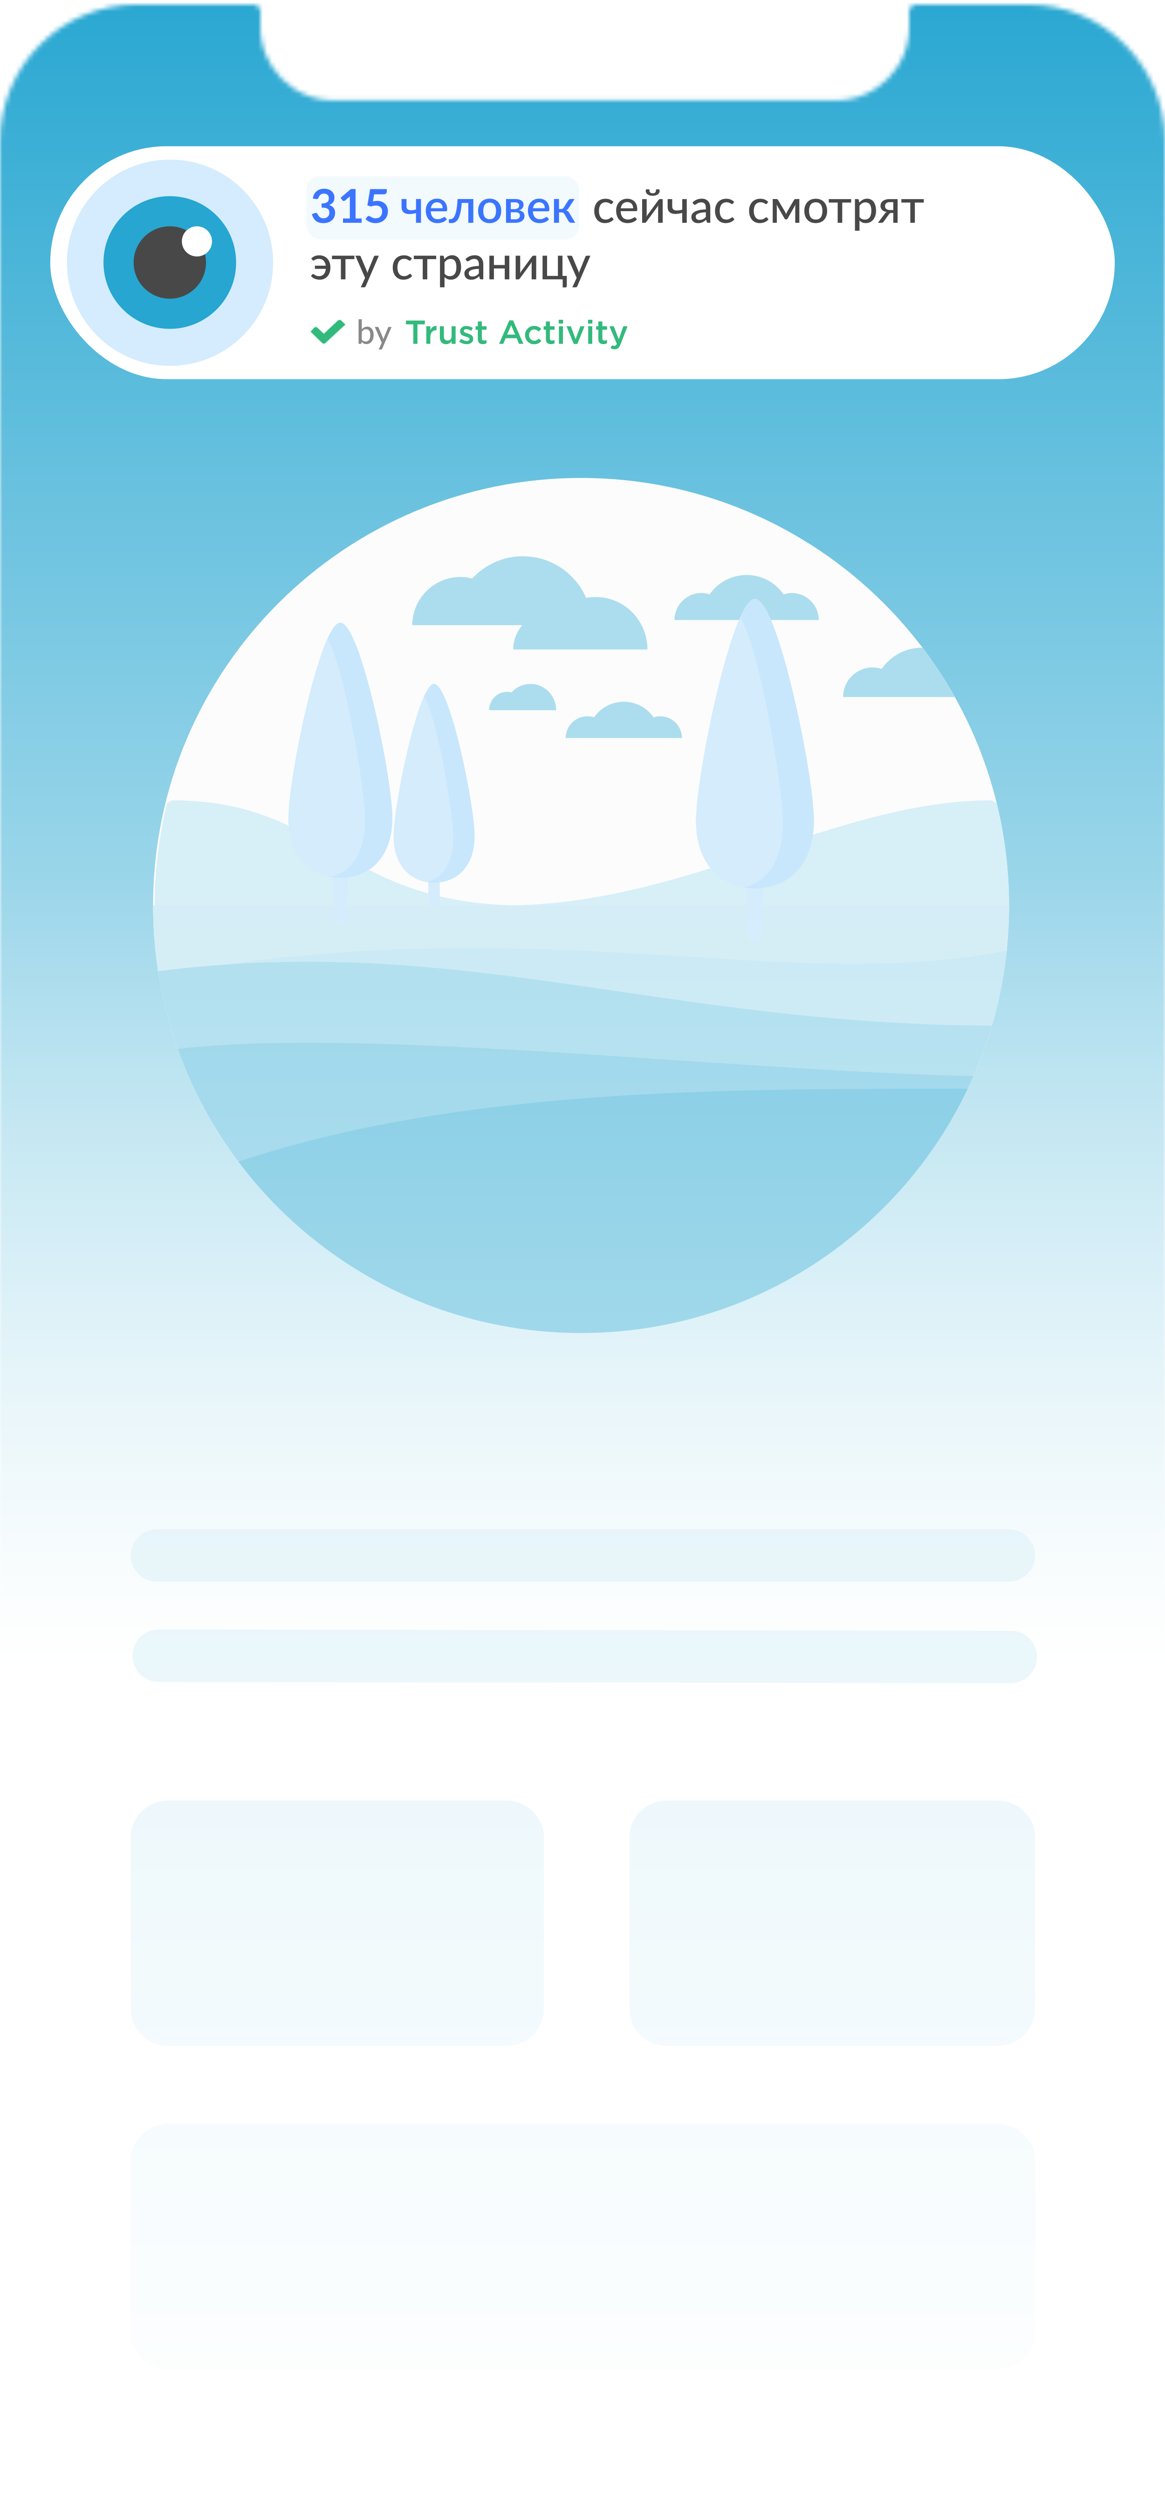 <svg width="255" height="547" viewBox="0 0 255 547" fill="none" xmlns="http://www.w3.org/2000/svg">
<rect width="255" height="545.06" fill="black" fill-opacity="0" transform="translate(0 0.971)"/>
<rect width="255" height="545.06" fill="black" fill-opacity="0" transform="translate(0 0.971)"/>
<rect width="255" height="545.06" fill="black" fill-opacity="0" transform="translate(0 0.971)"/>
<mask id="mask0" mask-type="alpha" maskUnits="userSpaceOnUse" x="0" y="0" width="255" height="547">
<path d="M200.5 0.971C199.7 0.971 199 1.669 199 2.468V5.962C199 14.747 191.8 21.935 183 21.935H73C64.2 21.935 57 14.747 57 5.962V2.468C57 1.669 56.3 0.971 55.5 0.971H30C13.4 0.971 0 14.348 0 30.919V516.083C0 532.654 13.4 546.031 30 546.031H225C241.6 546.031 255 532.654 255 516.083V30.919C255 14.348 241.6 0.971 225 0.971H200.5Z" fill="white"/>
</mask>
<g mask="url(#mask0)">
<path d="M-17 -6.239H266.483V564H-17V-6.239Z" fill="url(#paint0_linear)"/>
</g>
<mask id="mask1" mask-type="alpha" maskUnits="userSpaceOnUse" x="0" y="0" width="255" height="547">
<path d="M200.5 0.971C199.7 0.971 199 1.669 199 2.468V5.962C199 14.747 191.8 21.935 183 21.935H73C64.2 21.935 57 14.747 57 5.962V2.468C57 1.669 56.3 0.971 55.5 0.971H30C13.4 0.971 0 14.348 0 30.919V516.083C0 532.654 13.4 546.031 30 546.031H225C241.6 546.031 255 532.654 255 516.083V30.919C255 14.348 241.6 0.971 225 0.971H200.5Z" fill="white"/>
</mask>
<g mask="url(#mask1)">
<g filter="url(#filter0_d)">
<rect width="187.36" height="187.097" fill="black" fill-opacity="0" transform="translate(33.506 103.579)"/>
<rect width="187.36" height="187.097" fill="black" fill-opacity="0" transform="translate(33.506 103.579)"/>
<rect width="187.359" height="187.097" fill="black" fill-opacity="0" transform="translate(33.506 103.579)"/>
<path d="M127.186 290.676C178.923 290.676 220.865 248.793 220.865 197.128C220.865 145.462 178.923 103.579 127.186 103.579C75.448 103.579 33.506 145.462 33.506 197.128C33.506 248.793 75.448 290.676 127.186 290.676Z" fill="#FCFCFC"/>
<rect width="31.581" height="9.855" fill="black" fill-opacity="0" transform="translate(147.63 124.81)"/>
<path d="M173.289 128.752C172.668 128.752 172.081 128.874 171.518 129.051C169.736 126.492 166.779 124.81 163.42 124.81C160.062 124.81 157.105 126.492 155.323 129.051C154.76 128.874 154.173 128.752 153.551 128.752C150.281 128.752 147.63 131.399 147.63 134.665H179.211C179.211 131.399 176.56 128.752 173.289 128.752Z" fill="#ACDDEE"/>
<rect width="25.451" height="7.942" fill="black" fill-opacity="0" transform="translate(123.815 152.546)"/>
<path d="M144.495 155.723C143.994 155.723 143.521 155.821 143.067 155.964C141.631 153.902 139.248 152.546 136.541 152.546C133.835 152.546 131.452 153.902 130.015 155.964C129.562 155.821 129.089 155.723 128.588 155.723C125.952 155.723 123.815 157.856 123.815 160.488H149.266C149.267 157.856 147.13 155.723 144.495 155.723Z" fill="#ACDDEE"/>
<rect width="39.285" height="15.089" fill="black" fill-opacity="0" transform="translate(90.246 120.713)"/>
<path d="M90.246 135.802C90.246 129.969 94.982 125.24 100.823 125.24C101.704 125.24 102.547 125.379 103.366 125.582C106.126 122.606 110.039 120.713 114.421 120.713C122.766 120.713 129.531 127.468 129.531 135.801H90.246V135.802Z" fill="#ACDDEE"/>
<rect width="29.372" height="11.487" fill="black" fill-opacity="0" transform="translate(112.344 129.631)"/>
<path d="M112.344 141.118C112.344 136.677 115.884 133.077 120.252 133.077C120.911 133.077 121.541 133.183 122.153 133.337C124.217 131.071 127.142 129.631 130.419 129.631C136.658 129.631 141.716 134.774 141.716 141.118H112.344Z" fill="#ACDDEE"/>
<rect width="14.686" height="5.744" fill="black" fill-opacity="0" transform="translate(107.054 148.648)"/>
<path d="M107.054 154.391C107.054 152.171 108.824 150.371 111.008 150.371C111.337 150.371 111.652 150.424 111.958 150.501C112.99 149.368 114.453 148.648 116.091 148.648C119.211 148.648 121.739 151.219 121.739 154.391H107.054V154.391Z" fill="#ACDDEE"/>
<rect width="117.875" height="27.081" fill="black" fill-opacity="0" transform="translate(102.991 174.12)"/>
<path d="M220.866 197.128C220.866 189.42 219.913 181.937 218.153 174.771L217.087 174.12C182.564 174.12 150.728 197.128 110.109 197.128C77.015 197.128 167.088 200.902 220.763 201.202C220.821 199.85 220.866 198.494 220.866 197.128Z" fill="#D7EFF7"/>
<rect width="90.568" height="27.081" fill="black" fill-opacity="0" transform="translate(33.857 174.12)"/>
<path d="M33.857 197.128C33.857 189.42 34.81 181.937 36.571 174.771L37.636 174.12C72.159 174.12 74.371 197.128 114.99 197.128C148.085 197.128 87.635 200.902 33.961 201.202C33.902 199.85 33.857 198.494 33.857 197.128Z" fill="#D7EFF7"/>
<rect width="17.725" height="51.446" fill="black" fill-opacity="0" transform="translate(86.149 148.648)"/>
<rect width="2.5" height="15.929" fill="black" fill-opacity="0" transform="translate(93.762 184.165)"/>
<rect width="2.5" height="15.929" fill="black" fill-opacity="0" transform="translate(93.762 184.165)"/>
<path d="M95.012 200.094C94.321 200.094 93.762 199.535 93.762 198.846V185.412C93.762 184.723 94.321 184.165 95.012 184.165C95.703 184.165 96.262 184.723 96.262 185.412V198.846C96.262 199.535 95.703 200.094 95.012 200.094Z" fill="#D4ECFC"/>
<rect width="17.725" height="43.481" fill="black" fill-opacity="0" transform="translate(86.149 148.648)"/>
<path d="M103.875 181.928C103.875 188.72 99.907 192.129 95.012 192.129C90.117 192.129 86.149 188.72 86.149 181.928C86.149 175.136 91.578 148.648 95.012 148.648C98.446 148.648 103.875 175.136 103.875 181.928Z" fill="#D4ECFC"/>
<rect width="11.081" height="43.481" fill="black" fill-opacity="0" transform="translate(92.794 148.648)"/>
<path d="M95.011 148.648C94.332 148.648 93.573 149.698 92.794 151.417C95.595 155.653 99.219 176.585 99.219 182.398C99.219 188.079 96.69 191.276 93.332 191.979C93.876 192.073 94.436 192.129 95.011 192.129C99.906 192.129 103.875 188.72 103.875 181.927C103.875 175.135 98.445 148.648 95.011 148.648Z" fill="#C8E7FC"/>
<rect width="187.359" height="93.548" fill="black" fill-opacity="0" transform="translate(33.506 197.128)"/>
<path d="M127.186 290.676C178.924 290.676 220.865 248.793 220.865 197.128H33.506C33.506 248.793 75.448 290.676 127.186 290.676Z" fill="#D3EDF6"/>
<rect width="175.788" height="31.183" fill="black" fill-opacity="0" transform="translate(44.553 206.435)"/>
<path d="M49.365 210.062C25.452 213.447 98.44 227.166 98.44 227.166C98.44 227.166 205.518 237.22 208.667 237.22C209.188 237.22 210.269 237.389 211.657 237.618C216.199 228.186 219.198 217.874 220.341 207.01C174.513 216.13 123.526 199.564 49.365 210.062Z" fill="#C9E9F4"/>
<rect width="182.479" height="81.232" fill="black" fill-opacity="0" transform="translate(34.608 209.444)"/>
<path d="M127.186 290.676C169.778 290.676 205.707 262.282 217.087 223.423C143.943 223.106 101.171 203.101 34.608 211.502C41.534 256.343 80.344 290.676 127.186 290.676Z" fill="#ADDEEE"/>
<rect width="174.148" height="45.887" fill="black" fill-opacity="0" transform="translate(38.931 227.167)"/>
<path d="M38.931 228.527C45.37 246.573 57.203 262.052 72.49 273.053L196.501 260.056C203.341 252.547 208.958 243.914 213.078 234.479C157.532 233.131 79.456 223.71 38.931 228.527Z" fill="#96D4E9"/>
<rect width="159.646" height="53.456" fill="black" fill-opacity="0" transform="translate(52.172 237.22)"/>
<path d="M127.186 290.676C164.551 290.676 196.784 268.82 211.818 237.22C155.508 237.22 100.378 237.264 52.172 253.164C69.258 275.937 96.497 290.676 127.186 290.676Z" fill="#7BC9E3"/>
<rect width="25.822" height="74.942" fill="black" fill-opacity="0" transform="translate(152.332 130.042)"/>
<rect width="3.642" height="23.204" fill="black" fill-opacity="0" transform="translate(163.423 181.78)"/>
<rect width="3.642" height="23.204" fill="black" fill-opacity="0" transform="translate(163.423 181.78)"/>
<path d="M165.244 204.984C164.238 204.984 163.423 204.17 163.423 203.167V183.597C163.423 182.594 164.238 181.78 165.244 181.78C166.25 181.78 167.065 182.594 167.065 183.597V203.167C167.065 204.17 166.25 204.984 165.244 204.984Z" fill="#D4ECFC"/>
<rect width="25.821" height="63.34" fill="black" fill-opacity="0" transform="translate(152.332 130.042)"/>
<path d="M178.153 178.521C178.153 188.416 172.373 193.382 165.243 193.382C158.112 193.382 152.332 188.416 152.332 178.521C152.332 168.627 160.241 130.042 165.243 130.042C170.245 130.042 178.153 168.627 178.153 178.521Z" fill="#D4ECFC"/>
<rect width="16.141" height="63.34" fill="black" fill-opacity="0" transform="translate(162.013 130.042)"/>
<path d="M165.243 130.042C164.253 130.042 163.147 131.572 162.013 134.076C166.093 140.247 171.373 170.738 171.373 179.207C171.373 187.482 167.688 192.14 162.796 193.163C163.59 193.3 164.405 193.382 165.243 193.382C172.373 193.382 178.154 188.416 178.154 178.521C178.154 168.627 170.245 130.042 165.243 130.042Z" fill="#C8E7FC"/>
<rect width="22.763" height="66.063" fill="black" fill-opacity="0" transform="translate(63.11 135.249)"/>
<rect width="3.21" height="20.455" fill="black" fill-opacity="0" transform="translate(72.887 180.857)"/>
<rect width="3.21" height="20.455" fill="black" fill-opacity="0" transform="translate(72.887 180.857)"/>
<path d="M74.492 201.312C73.605 201.312 72.887 200.594 72.887 199.71V182.458C72.887 181.574 73.605 180.857 74.492 180.857C75.378 180.857 76.097 181.574 76.097 182.458V199.71C76.097 200.595 75.379 201.312 74.492 201.312Z" fill="#D4ECFC"/>
<rect width="22.762" height="55.836" fill="black" fill-opacity="0" transform="translate(63.11 135.249)"/>
<path d="M85.872 177.985C85.872 186.706 80.777 191.085 74.491 191.085C68.206 191.085 63.11 186.706 63.11 177.985C63.11 169.263 70.082 135.249 74.491 135.249C78.9 135.249 85.872 169.263 85.872 177.985Z" fill="#D4ECFC"/>
<rect width="14.229" height="55.836" fill="black" fill-opacity="0" transform="translate(71.644 135.249)"/>
<path d="M74.492 135.249C73.619 135.249 72.645 136.597 71.644 138.805C75.242 144.245 79.895 171.123 79.895 178.589C79.895 185.883 76.647 189.989 72.335 190.892C73.035 191.013 73.753 191.085 74.493 191.085C80.778 191.085 85.874 186.707 85.874 177.985C85.874 169.262 78.901 135.249 74.492 135.249Z" fill="#C8E7FC"/>
<rect width="24.436" height="10.804" fill="black" fill-opacity="0" transform="translate(184.537 140.716)"/>
<path d="M201.911 140.72C201.889 140.72 201.869 140.716 201.847 140.716C198.166 140.716 194.924 142.56 192.97 145.365C192.353 145.171 191.709 145.037 191.028 145.037C187.443 145.037 184.537 147.939 184.537 151.519H208.973C206.862 147.752 204.506 144.142 201.911 140.72Z" fill="#ACDDEE"/>
</g>
<path d="M28.618 340.338C28.618 337.171 31.187 334.603 34.356 334.603H220.83C223.999 334.603 226.568 337.171 226.568 340.338C226.568 343.505 223.999 346.073 220.83 346.073H34.356C31.187 346.073 28.618 343.505 28.618 340.338Z" fill="#D7EFF7"/>
<path d="M29.008 362.281C29.013 359.113 31.585 356.55 34.754 356.554L221.229 356.825C224.398 356.829 226.963 359.4 226.958 362.568C226.953 365.735 224.381 368.299 221.212 368.294L34.738 368.024C31.569 368.019 29.004 365.448 29.008 362.281Z" fill="#D7EFF7"/>
<path d="M28.618 402.121C28.618 397.628 32.265 393.986 36.764 393.986H110.893C115.392 393.986 119.04 397.628 119.04 402.121V439.54C119.04 444.033 115.392 447.675 110.893 447.675H36.764C32.265 447.675 28.618 444.033 28.618 439.54V402.121Z" fill="#FFECEB"/>
<path d="M137.775 402.121C137.775 397.628 141.423 393.986 145.921 393.986H218.421C222.92 393.986 226.568 397.628 226.568 402.121V439.54C226.568 444.033 222.92 447.675 218.421 447.675H145.921C141.423 447.675 137.775 444.033 137.775 439.54V402.121Z" fill="#FFECEB"/>
<path d="M28.618 472.892C28.618 468.399 32.265 464.757 36.764 464.757H218.422C222.92 464.757 226.568 468.399 226.568 472.892V510.311C226.568 514.804 222.92 518.446 218.422 518.446H36.764C32.265 518.446 28.618 514.804 28.618 510.311V472.892Z" fill="#FFECEB"/>
<path d="M28.618 402.121C28.618 397.628 32.265 393.986 36.764 393.986H110.893C115.392 393.986 119.04 397.628 119.04 402.121V439.54C119.04 444.033 115.392 447.675 110.893 447.675H36.764C32.265 447.675 28.618 444.033 28.618 439.54V402.121Z" fill="#D7EFF7"/>
<path d="M137.775 402.121C137.775 397.628 141.423 393.986 145.921 393.986H218.421C222.92 393.986 226.568 397.628 226.568 402.121V439.54C226.568 444.033 222.92 447.675 218.421 447.675H145.921C141.423 447.675 137.775 444.033 137.775 439.54V402.121Z" fill="#D7EFF7"/>
<path d="M28.618 472.892C28.618 468.399 32.265 464.757 36.764 464.757H218.422C222.92 464.757 226.568 468.399 226.568 472.892V510.311C226.568 514.804 222.92 518.446 218.422 518.446H36.764C32.265 518.446 28.618 514.804 28.618 510.311V472.892Z" fill="#D7EFF7"/>
<rect x="-2" y="192" width="258" height="354" fill="url(#paint1_linear)"/>
</g>
<rect width="233" height="50.969" fill="black" fill-opacity="0" transform="translate(11 32)"/>
<g filter="url(#filter1_d)">
<rect x="11" y="32" width="233" height="50.969" rx="25.484" fill="white"/>
</g>
<rect x="67.065" y="38.553" width="59.706" height="13.834" rx="3" fill="#D4ECFC" fill-opacity="0.3"/>
<path d="M134 44.537C133.97 44.574 133.939 44.605 133.909 44.629C133.881 44.649 133.841 44.659 133.786 44.659C133.732 44.659 133.674 44.639 133.613 44.598C133.555 44.554 133.481 44.508 133.389 44.46C133.3 44.409 133.192 44.364 133.063 44.323C132.937 44.279 132.781 44.257 132.594 44.257C132.349 44.257 132.133 44.301 131.946 44.389C131.759 44.477 131.603 44.603 131.477 44.766C131.355 44.929 131.262 45.128 131.197 45.362C131.133 45.597 131.1 45.86 131.1 46.153C131.1 46.455 131.134 46.725 131.202 46.963C131.27 47.197 131.367 47.396 131.493 47.559C131.618 47.719 131.771 47.841 131.951 47.926C132.132 48.008 132.332 48.049 132.553 48.049C132.767 48.049 132.944 48.023 133.083 47.972C133.222 47.918 133.338 47.86 133.43 47.799C133.521 47.738 133.598 47.682 133.659 47.631C133.72 47.576 133.783 47.549 133.847 47.549C133.929 47.549 133.992 47.58 134.036 47.641L134.321 48.008C134.203 48.154 134.068 48.278 133.919 48.38C133.773 48.482 133.616 48.565 133.45 48.63C133.283 48.694 133.108 48.742 132.925 48.772C132.745 48.803 132.561 48.818 132.374 48.818C132.052 48.818 131.749 48.759 131.467 48.64C131.189 48.521 130.946 48.348 130.738 48.12C130.535 47.892 130.373 47.614 130.254 47.284C130.135 46.951 130.076 46.574 130.076 46.153C130.076 45.769 130.128 45.413 130.234 45.087C130.343 44.761 130.501 44.481 130.708 44.246C130.918 44.008 131.177 43.823 131.483 43.691C131.788 43.555 132.138 43.487 132.532 43.487C132.903 43.487 133.229 43.546 133.511 43.665C133.793 43.784 134.045 43.952 134.265 44.17L134 44.537Z" fill="#484848"/>
<path d="M138.59 45.582C138.59 45.385 138.561 45.203 138.503 45.036C138.449 44.87 138.367 44.725 138.259 44.603C138.15 44.481 138.017 44.386 137.861 44.318C137.705 44.25 137.525 44.216 137.321 44.216C136.903 44.216 136.573 44.336 136.332 44.578C136.094 44.819 135.943 45.154 135.878 45.582H138.59ZM139.41 48.008C139.288 48.151 139.147 48.275 138.987 48.38C138.828 48.482 138.658 48.565 138.478 48.63C138.298 48.694 138.111 48.742 137.917 48.772C137.727 48.803 137.538 48.818 137.351 48.818C136.995 48.818 136.663 48.759 136.357 48.64C136.055 48.517 135.792 48.341 135.567 48.11C135.347 47.875 135.173 47.587 135.048 47.243C134.925 46.897 134.864 46.499 134.864 46.051C134.864 45.69 134.92 45.356 135.032 45.047C135.144 44.734 135.304 44.462 135.511 44.231C135.722 44 135.979 43.818 136.281 43.686C136.583 43.553 136.923 43.487 137.3 43.487C137.616 43.487 137.907 43.539 138.172 43.645C138.44 43.747 138.671 43.896 138.865 44.093C139.059 44.291 139.21 44.533 139.319 44.822C139.431 45.111 139.487 45.441 139.487 45.811C139.487 45.964 139.47 46.068 139.436 46.122C139.402 46.173 139.339 46.198 139.247 46.198H135.853C135.863 46.508 135.907 46.778 135.985 47.009C136.064 47.236 136.171 47.427 136.306 47.58C136.446 47.733 136.611 47.846 136.801 47.921C136.991 47.996 137.204 48.033 137.438 48.033C137.659 48.033 137.849 48.008 138.009 47.957C138.172 47.906 138.311 47.852 138.427 47.794C138.546 47.733 138.644 47.676 138.722 47.626C138.804 47.575 138.875 47.549 138.936 47.549C139.018 47.549 139.081 47.58 139.125 47.641L139.41 48.008Z" fill="#484848"/>
<path d="M145.051 43.568V48.747H144.052V45.362C144.052 45.295 144.055 45.22 144.062 45.138C144.069 45.053 144.079 44.968 144.092 44.883C144.058 44.955 144.024 45.023 143.991 45.087C143.96 45.148 143.928 45.203 143.894 45.25L141.513 48.497C141.476 48.558 141.427 48.616 141.366 48.67C141.304 48.725 141.235 48.752 141.157 48.752H140.555V43.568H141.549V46.958C141.549 47.026 141.546 47.102 141.539 47.187C141.532 47.269 141.522 47.35 141.508 47.432C141.576 47.282 141.643 47.162 141.707 47.07L144.087 43.818C144.125 43.76 144.174 43.704 144.235 43.65C144.3 43.596 144.371 43.568 144.449 43.568H145.051ZM142.864 42.294C143 42.294 143.114 42.279 143.206 42.248C143.301 42.218 143.375 42.169 143.43 42.1C143.488 42.033 143.528 41.944 143.552 41.836C143.579 41.723 143.593 41.587 143.593 41.428H144.179C144.247 41.428 144.3 41.458 144.337 41.52C144.374 41.581 144.393 41.649 144.393 41.723C144.393 41.893 144.357 42.046 144.286 42.182C144.218 42.318 144.118 42.435 143.985 42.534C143.853 42.629 143.691 42.704 143.501 42.758C143.314 42.809 143.102 42.834 142.864 42.834C142.626 42.834 142.412 42.809 142.222 42.758C142.035 42.704 141.875 42.629 141.743 42.534C141.61 42.435 141.508 42.318 141.437 42.182C141.369 42.046 141.335 41.893 141.335 41.723C141.335 41.649 141.354 41.581 141.391 41.52C141.428 41.458 141.481 41.428 141.549 41.428H142.135C142.135 41.587 142.147 41.723 142.171 41.836C142.198 41.944 142.239 42.033 142.293 42.1C142.351 42.169 142.426 42.218 142.518 42.248C142.613 42.279 142.728 42.294 142.864 42.294Z" fill="#484848"/>
<path d="M150.322 43.568V48.747H149.328V46.591C148.883 46.706 148.467 46.778 148.08 46.805C147.692 46.829 147.354 46.795 147.065 46.703C146.777 46.608 146.549 46.447 146.382 46.219C146.219 45.988 146.138 45.675 146.138 45.281V43.568H147.137V45.128C147.137 45.366 147.183 45.556 147.274 45.699C147.366 45.838 147.504 45.937 147.687 45.995C147.871 46.049 148.098 46.066 148.37 46.045C148.645 46.022 148.965 45.969 149.328 45.888V43.568H150.322Z" fill="#484848"/>
<path d="M154.497 46.448C154.093 46.462 153.75 46.494 153.468 46.545C153.186 46.593 152.957 46.657 152.78 46.739C152.603 46.82 152.476 46.917 152.398 47.029C152.319 47.138 152.28 47.26 152.28 47.396C152.28 47.525 152.301 47.637 152.341 47.733C152.386 47.824 152.443 47.901 152.515 47.962C152.59 48.02 152.676 48.062 152.775 48.089C152.873 48.117 152.98 48.13 153.096 48.13C153.249 48.13 153.388 48.115 153.514 48.084C153.643 48.054 153.764 48.011 153.876 47.957C153.988 47.899 154.095 47.829 154.197 47.748C154.299 47.666 154.399 47.573 154.497 47.468V46.448ZM151.582 44.292C151.871 44.017 152.183 43.811 152.52 43.675C152.86 43.539 153.232 43.472 153.636 43.472C153.932 43.472 154.193 43.521 154.421 43.619C154.649 43.715 154.841 43.849 154.997 44.022C155.153 44.195 155.27 44.403 155.349 44.644C155.43 44.885 155.471 45.152 155.471 45.444V48.747H155.028C154.929 48.747 154.854 48.732 154.803 48.701C154.752 48.667 154.712 48.606 154.681 48.517L154.574 48.064C154.441 48.186 154.311 48.295 154.181 48.39C154.052 48.482 153.916 48.562 153.774 48.63C153.634 48.694 153.485 48.743 153.325 48.777C153.165 48.811 152.989 48.828 152.795 48.828C152.591 48.828 152.399 48.801 152.219 48.747C152.042 48.689 151.888 48.602 151.755 48.487C151.623 48.371 151.518 48.227 151.439 48.054C151.365 47.88 151.327 47.678 151.327 47.447C151.327 47.243 151.382 47.048 151.49 46.861C151.602 46.671 151.783 46.501 152.031 46.351C152.282 46.202 152.608 46.08 153.009 45.984C153.414 45.889 153.91 45.835 154.497 45.821V45.444C154.497 45.053 154.414 44.761 154.248 44.567C154.081 44.374 153.837 44.277 153.514 44.277C153.296 44.277 153.113 44.304 152.963 44.358C152.817 44.413 152.69 44.474 152.581 44.542C152.476 44.606 152.382 44.666 152.301 44.72C152.223 44.775 152.141 44.802 152.056 44.802C151.988 44.802 151.929 44.783 151.878 44.746C151.83 44.708 151.791 44.664 151.76 44.613L151.582 44.292Z" fill="#484848"/>
<path d="M160.43 44.537C160.4 44.574 160.369 44.605 160.339 44.629C160.312 44.649 160.271 44.659 160.216 44.659C160.162 44.659 160.104 44.639 160.043 44.598C159.985 44.554 159.911 44.508 159.819 44.46C159.73 44.409 159.622 44.364 159.493 44.323C159.367 44.279 159.211 44.257 159.024 44.257C158.779 44.257 158.563 44.301 158.376 44.389C158.19 44.477 158.033 44.603 157.908 44.766C157.785 44.929 157.692 45.128 157.627 45.362C157.563 45.597 157.53 45.86 157.53 46.153C157.53 46.455 157.564 46.725 157.632 46.963C157.7 47.197 157.797 47.396 157.923 47.559C158.049 47.719 158.201 47.841 158.382 47.926C158.562 48.008 158.762 48.049 158.983 48.049C159.197 48.049 159.374 48.023 159.513 47.972C159.652 47.918 159.768 47.86 159.86 47.799C159.951 47.738 160.028 47.682 160.089 47.631C160.15 47.576 160.213 47.549 160.278 47.549C160.359 47.549 160.422 47.58 160.466 47.641L160.752 48.008C160.633 48.154 160.498 48.278 160.349 48.38C160.203 48.482 160.047 48.565 159.88 48.63C159.714 48.694 159.539 48.742 159.355 48.772C159.175 48.803 158.991 48.818 158.805 48.818C158.482 48.818 158.179 48.759 157.897 48.64C157.619 48.521 157.376 48.348 157.168 48.12C156.965 47.892 156.803 47.614 156.684 47.284C156.565 46.951 156.506 46.574 156.506 46.153C156.506 45.769 156.559 45.413 156.664 45.087C156.773 44.761 156.931 44.481 157.138 44.246C157.349 44.008 157.607 43.823 157.913 43.691C158.218 43.555 158.568 43.487 158.963 43.487C159.333 43.487 159.659 43.546 159.941 43.665C160.223 43.784 160.475 43.952 160.696 44.17L160.43 44.537Z" fill="#484848"/>
<path d="M167.887 44.537C167.856 44.574 167.825 44.605 167.795 44.629C167.768 44.649 167.727 44.659 167.673 44.659C167.618 44.659 167.56 44.639 167.499 44.598C167.442 44.554 167.367 44.508 167.275 44.46C167.187 44.409 167.078 44.364 166.949 44.323C166.823 44.279 166.667 44.257 166.48 44.257C166.235 44.257 166.019 44.301 165.833 44.389C165.646 44.477 165.489 44.603 165.364 44.766C165.241 44.929 165.148 45.128 165.083 45.362C165.019 45.597 164.987 45.86 164.987 46.153C164.987 46.455 165.021 46.725 165.088 46.963C165.156 47.197 165.253 47.396 165.379 47.559C165.505 47.719 165.658 47.841 165.838 47.926C166.018 48.008 166.218 48.049 166.439 48.049C166.653 48.049 166.83 48.023 166.969 47.972C167.109 47.918 167.224 47.86 167.316 47.799C167.408 47.738 167.484 47.682 167.545 47.631C167.606 47.576 167.669 47.549 167.734 47.549C167.815 47.549 167.878 47.58 167.922 47.641L168.208 48.008C168.089 48.154 167.955 48.278 167.805 48.38C167.659 48.482 167.503 48.565 167.336 48.63C167.17 48.694 166.995 48.742 166.811 48.772C166.631 48.803 166.448 48.818 166.261 48.818C165.938 48.818 165.636 48.759 165.354 48.64C165.075 48.521 164.832 48.348 164.625 48.12C164.421 47.892 164.259 47.614 164.14 47.284C164.022 46.951 163.962 46.574 163.962 46.153C163.962 45.769 164.015 45.413 164.12 45.087C164.229 44.761 164.387 44.481 164.594 44.246C164.805 44.008 165.063 43.823 165.369 43.691C165.675 43.555 166.025 43.487 166.419 43.487C166.789 43.487 167.115 43.546 167.397 43.665C167.679 43.784 167.931 43.952 168.152 44.17L167.887 44.537Z" fill="#484848"/>
<path d="M174.961 43.553V48.747H174.064V45.454C174.064 45.352 174.069 45.237 174.08 45.108C174.093 44.979 174.112 44.86 174.136 44.751L172.403 47.819C172.372 47.877 172.333 47.923 172.285 47.957C172.238 47.987 172.182 48.003 172.117 48.003H172.005C171.944 48.003 171.888 47.987 171.837 47.957C171.789 47.923 171.75 47.877 171.72 47.819L169.961 44.741C169.982 44.849 169.999 44.97 170.012 45.103C170.026 45.232 170.033 45.349 170.033 45.454V48.747H169.136V43.553H169.941C170.009 43.553 170.077 43.568 170.145 43.599C170.213 43.63 170.27 43.689 170.318 43.777L171.832 46.336C171.876 46.418 171.917 46.504 171.954 46.596C171.991 46.688 172.027 46.779 172.061 46.871C172.095 46.779 172.129 46.688 172.163 46.596C172.2 46.504 172.241 46.418 172.285 46.336L173.779 43.777C173.826 43.686 173.884 43.626 173.952 43.599C174.02 43.568 174.088 43.553 174.156 43.553H174.961Z" fill="#484848"/>
<path d="M178.56 43.487C178.94 43.487 179.284 43.55 179.589 43.675C179.899 43.798 180.16 43.976 180.374 44.211C180.592 44.442 180.758 44.722 180.874 45.052C180.989 45.378 181.047 45.745 181.047 46.153C181.047 46.56 180.989 46.929 180.874 47.259C180.758 47.588 180.592 47.868 180.374 48.099C180.16 48.331 179.899 48.509 179.589 48.635C179.284 48.757 178.94 48.818 178.56 48.818C178.176 48.818 177.829 48.757 177.52 48.635C177.214 48.509 176.953 48.331 176.735 48.099C176.518 47.868 176.349 47.588 176.23 47.259C176.115 46.929 176.057 46.56 176.057 46.153C176.057 45.745 176.115 45.378 176.23 45.052C176.349 44.722 176.518 44.442 176.735 44.211C176.953 43.976 177.214 43.798 177.52 43.675C177.829 43.55 178.176 43.487 178.56 43.487ZM178.56 48.044C179.049 48.044 179.414 47.879 179.656 47.549C179.897 47.219 180.017 46.756 180.017 46.158C180.017 45.56 179.897 45.096 179.656 44.766C179.414 44.433 179.049 44.267 178.56 44.267C178.064 44.267 177.693 44.433 177.449 44.766C177.207 45.096 177.087 45.56 177.087 46.158C177.087 46.756 177.207 47.219 177.449 47.549C177.693 47.879 178.064 48.044 178.56 48.044Z" fill="#484848"/>
<path d="M186.305 44.323H184.353V48.747H183.354V44.323H181.402V43.568H186.305V44.323Z" fill="#484848"/>
<path d="M188.128 47.473C188.291 47.687 188.466 47.836 188.653 47.921C188.843 48.006 189.055 48.049 189.29 48.049C189.745 48.049 190.097 47.886 190.345 47.559C190.596 47.23 190.722 46.751 190.722 46.122C190.722 45.792 190.693 45.512 190.635 45.281C190.581 45.047 190.5 44.856 190.391 44.71C190.285 44.561 190.155 44.452 189.998 44.384C189.842 44.313 189.665 44.277 189.468 44.277C189.179 44.277 188.928 44.341 188.714 44.471C188.503 44.6 188.308 44.783 188.128 45.021V47.473ZM188.077 44.343C188.186 44.214 188.301 44.097 188.423 43.992C188.549 43.883 188.683 43.791 188.826 43.716C188.969 43.638 189.12 43.579 189.28 43.538C189.443 43.494 189.616 43.472 189.8 43.472C190.095 43.472 190.362 43.529 190.6 43.645C190.841 43.76 191.047 43.93 191.216 44.155C191.386 44.379 191.517 44.656 191.609 44.985C191.704 45.315 191.752 45.694 191.752 46.122C191.752 46.506 191.699 46.863 191.594 47.192C191.492 47.519 191.344 47.802 191.15 48.044C190.96 48.285 190.725 48.475 190.447 48.614C190.172 48.75 189.861 48.818 189.514 48.818C189.205 48.818 188.94 48.767 188.719 48.665C188.498 48.563 188.301 48.421 188.128 48.237V50.485H187.134V43.568H187.73C187.87 43.568 187.956 43.635 187.99 43.767L188.077 44.343Z" fill="#484848"/>
<path d="M195.525 45.959V44.231H194.704C194.517 44.231 194.361 44.258 194.235 44.313C194.11 44.364 194.008 44.431 193.929 44.516C193.855 44.601 193.8 44.695 193.766 44.797C193.736 44.899 193.72 45.001 193.72 45.103C193.72 45.371 193.817 45.582 194.011 45.735C194.205 45.884 194.468 45.959 194.801 45.959H195.525ZM196.473 43.568V48.747H195.525V46.591H195.173C195.075 46.591 194.993 46.599 194.928 46.616C194.864 46.63 194.808 46.652 194.76 46.683C194.716 46.713 194.677 46.751 194.643 46.795C194.609 46.839 194.575 46.888 194.541 46.943L193.486 48.4C193.452 48.458 193.416 48.509 193.379 48.553C193.342 48.594 193.299 48.63 193.252 48.66C193.204 48.687 193.148 48.709 193.083 48.727C193.019 48.74 192.942 48.747 192.854 48.747H192.166L193.619 46.825C193.744 46.611 193.916 46.467 194.133 46.392C193.875 46.358 193.656 46.297 193.476 46.209C193.299 46.117 193.155 46.011 193.043 45.893C192.93 45.77 192.849 45.638 192.798 45.495C192.747 45.349 192.721 45.201 192.721 45.052C192.721 44.868 192.757 44.688 192.829 44.511C192.9 44.335 193.014 44.177 193.17 44.037C193.326 43.898 193.528 43.786 193.777 43.701C194.025 43.613 194.324 43.568 194.674 43.568H196.473Z" fill="#484848"/>
<path d="M202.203 44.323H200.251V48.747H199.252V44.323H197.299V43.568H202.203V44.323Z" fill="#484848"/>
<path d="M68.13 56.548C68.351 56.331 68.603 56.162 68.885 56.043C69.167 55.925 69.493 55.865 69.863 55.865C70.257 55.865 70.607 55.933 70.913 56.069C71.219 56.201 71.475 56.387 71.683 56.624C71.894 56.859 72.052 57.139 72.157 57.465C72.266 57.792 72.32 58.147 72.32 58.531C72.32 58.952 72.26 59.329 72.141 59.662C72.023 59.992 71.859 60.27 71.652 60.498C71.448 60.726 71.205 60.899 70.923 61.018C70.645 61.137 70.344 61.196 70.021 61.196C69.834 61.196 69.649 61.181 69.466 61.151C69.286 61.12 69.112 61.072 68.946 61.008C68.779 60.943 68.621 60.86 68.472 60.758C68.326 60.656 68.193 60.532 68.074 60.386L68.344 60.05C68.388 59.988 68.451 59.958 68.533 59.958C68.597 59.958 68.66 59.983 68.722 60.034C68.786 60.082 68.866 60.135 68.961 60.192C69.056 60.25 69.173 60.304 69.313 60.355C69.452 60.403 69.629 60.427 69.843 60.427C70.251 60.427 70.585 60.289 70.847 60.014C71.112 59.739 71.268 59.343 71.316 58.826H68.925V58.133H71.3C71.273 57.899 71.219 57.69 71.137 57.506C71.059 57.319 70.957 57.161 70.832 57.032C70.706 56.903 70.556 56.804 70.383 56.737C70.21 56.669 70.016 56.635 69.802 56.635C69.615 56.635 69.457 56.655 69.328 56.696C69.199 56.733 69.088 56.776 68.997 56.823C68.908 56.867 68.832 56.91 68.767 56.951C68.706 56.988 68.648 57.007 68.594 57.007C68.54 57.007 68.497 56.996 68.467 56.976C68.439 56.952 68.412 56.922 68.385 56.884L68.13 56.548Z" fill="#484848"/>
<path d="M77.568 56.701H75.616V61.125H74.617V56.701H72.665V55.947H77.568V56.701Z" fill="#484848"/>
<path d="M82.923 55.947L80.049 62.629C80.018 62.703 79.977 62.761 79.926 62.802C79.875 62.843 79.801 62.863 79.702 62.863H78.963L79.911 60.799L77.786 55.947H78.652C78.737 55.947 78.803 55.967 78.851 56.008C78.898 56.048 78.932 56.094 78.953 56.145L80.268 59.254C80.295 59.333 80.32 59.412 80.344 59.494C80.371 59.572 80.394 59.65 80.41 59.728C80.434 59.647 80.46 59.567 80.487 59.489C80.514 59.407 80.543 59.328 80.574 59.249L81.843 56.145C81.867 56.088 81.904 56.04 81.955 56.003C82.006 55.965 82.064 55.947 82.128 55.947H82.923Z" fill="#484848"/>
<path d="M89.891 56.915C89.86 56.952 89.829 56.983 89.799 57.007C89.772 57.027 89.731 57.037 89.676 57.037C89.622 57.037 89.564 57.017 89.503 56.976C89.445 56.932 89.371 56.886 89.279 56.839C89.191 56.788 89.082 56.742 88.953 56.701C88.827 56.657 88.671 56.635 88.484 56.635C88.239 56.635 88.023 56.679 87.837 56.767C87.65 56.855 87.493 56.981 87.368 57.144C87.245 57.307 87.152 57.506 87.087 57.741C87.023 57.975 86.99 58.238 86.99 58.531C86.99 58.833 87.024 59.103 87.092 59.341C87.16 59.575 87.257 59.774 87.383 59.937C87.509 60.097 87.662 60.219 87.842 60.304C88.022 60.386 88.222 60.427 88.443 60.427C88.657 60.427 88.834 60.401 88.973 60.35C89.112 60.296 89.228 60.238 89.32 60.177C89.411 60.116 89.488 60.06 89.549 60.009C89.61 59.954 89.673 59.927 89.738 59.927C89.819 59.927 89.882 59.958 89.926 60.019L90.212 60.386C90.093 60.532 89.959 60.656 89.809 60.758C89.663 60.86 89.507 60.943 89.34 61.008C89.174 61.072 88.999 61.12 88.815 61.151C88.635 61.181 88.451 61.196 88.265 61.196C87.942 61.196 87.639 61.137 87.357 61.018C87.079 60.899 86.836 60.726 86.629 60.498C86.425 60.27 86.263 59.992 86.144 59.662C86.025 59.329 85.966 58.952 85.966 58.531C85.966 58.147 86.019 57.792 86.124 57.465C86.233 57.139 86.391 56.859 86.598 56.624C86.809 56.387 87.067 56.201 87.373 56.069C87.678 55.933 88.028 55.865 88.423 55.865C88.793 55.865 89.119 55.925 89.401 56.043C89.683 56.162 89.935 56.331 90.156 56.548L89.891 56.915Z" fill="#484848"/>
<path d="M95.477 56.701H93.525V61.125H92.526V56.701H90.574V55.947H95.477V56.701Z" fill="#484848"/>
<path d="M97.3 59.851C97.463 60.065 97.638 60.214 97.825 60.299C98.015 60.384 98.228 60.427 98.462 60.427C98.917 60.427 99.269 60.264 99.517 59.937C99.768 59.608 99.894 59.129 99.894 58.5C99.894 58.17 99.865 57.89 99.808 57.659C99.753 57.425 99.672 57.234 99.563 57.088C99.457 56.939 99.327 56.83 99.17 56.762C99.014 56.691 98.837 56.655 98.64 56.655C98.352 56.655 98.1 56.72 97.886 56.849C97.675 56.978 97.48 57.161 97.3 57.399V59.851ZM97.249 56.721C97.358 56.592 97.473 56.475 97.596 56.37C97.721 56.261 97.855 56.169 97.998 56.094C98.141 56.016 98.292 55.957 98.452 55.916C98.615 55.872 98.788 55.85 98.972 55.85C99.267 55.85 99.534 55.907 99.772 56.023C100.013 56.139 100.219 56.308 100.389 56.533C100.558 56.757 100.689 57.034 100.781 57.364C100.876 57.693 100.924 58.072 100.924 58.5C100.924 58.884 100.871 59.241 100.766 59.57C100.664 59.897 100.516 60.18 100.322 60.422C100.132 60.663 99.898 60.853 99.619 60.992C99.344 61.128 99.033 61.196 98.686 61.196C98.377 61.196 98.112 61.145 97.891 61.043C97.67 60.941 97.473 60.799 97.3 60.615V62.863H96.306V55.947H96.902C97.042 55.947 97.128 56.013 97.162 56.145L97.249 56.721Z" fill="#484848"/>
<path d="M104.813 58.826C104.409 58.84 104.065 58.872 103.783 58.923C103.501 58.971 103.272 59.035 103.095 59.117C102.919 59.198 102.791 59.295 102.713 59.407C102.635 59.516 102.596 59.638 102.596 59.774C102.596 59.903 102.616 60.016 102.657 60.111C102.701 60.202 102.759 60.279 102.83 60.34C102.905 60.398 102.992 60.44 103.09 60.468C103.189 60.495 103.296 60.508 103.411 60.508C103.564 60.508 103.703 60.493 103.829 60.462C103.958 60.432 104.079 60.389 104.191 60.335C104.303 60.277 104.41 60.208 104.512 60.126C104.614 60.044 104.714 59.951 104.813 59.846V58.826ZM101.897 56.67C102.186 56.395 102.499 56.19 102.835 56.054C103.175 55.918 103.547 55.85 103.952 55.85C104.247 55.85 104.509 55.899 104.736 55.998C104.964 56.093 105.156 56.227 105.312 56.4C105.469 56.574 105.586 56.781 105.664 57.022C105.746 57.263 105.786 57.53 105.786 57.822V61.125H105.343C105.244 61.125 105.17 61.11 105.119 61.079C105.068 61.045 105.027 60.984 104.996 60.896L104.889 60.442C104.757 60.564 104.626 60.673 104.497 60.768C104.368 60.86 104.232 60.94 104.089 61.008C103.95 61.072 103.8 61.122 103.641 61.156C103.481 61.19 103.304 61.206 103.111 61.206C102.907 61.206 102.715 61.179 102.535 61.125C102.358 61.067 102.203 60.981 102.071 60.865C101.938 60.749 101.833 60.605 101.755 60.432C101.68 60.258 101.643 60.056 101.643 59.825C101.643 59.621 101.697 59.426 101.806 59.239C101.918 59.049 102.098 58.879 102.346 58.729C102.597 58.58 102.924 58.458 103.325 58.362C103.729 58.267 104.225 58.213 104.813 58.199V57.822C104.813 57.431 104.73 57.139 104.563 56.946C104.397 56.752 104.152 56.655 103.829 56.655C103.612 56.655 103.428 56.682 103.279 56.737C103.133 56.791 103.005 56.852 102.896 56.92C102.791 56.985 102.698 57.044 102.616 57.098C102.538 57.153 102.456 57.18 102.371 57.18C102.304 57.18 102.244 57.161 102.193 57.124C102.146 57.087 102.106 57.042 102.076 56.991L101.897 56.67Z" fill="#484848"/>
<path d="M111.48 55.947V61.125H110.481V58.74H108.111V61.125H107.117V55.947H108.111V57.985H110.481V55.947H111.48Z" fill="#484848"/>
<path d="M117.366 55.947V61.125H116.367V57.741C116.367 57.673 116.371 57.598 116.377 57.516C116.384 57.431 116.394 57.346 116.408 57.261C116.374 57.333 116.34 57.401 116.306 57.465C116.276 57.527 116.243 57.581 116.209 57.629L113.829 60.875C113.792 60.936 113.742 60.994 113.681 61.048C113.62 61.103 113.55 61.13 113.472 61.13H112.871V55.947H113.865V59.336C113.865 59.404 113.861 59.48 113.855 59.565C113.848 59.647 113.838 59.728 113.824 59.81C113.892 59.66 113.958 59.54 114.023 59.448L116.403 56.196C116.44 56.139 116.49 56.083 116.551 56.028C116.615 55.974 116.687 55.947 116.765 55.947H117.366Z" fill="#484848"/>
<path d="M124.065 60.371V62.588C124.065 62.683 124.038 62.758 123.984 62.812C123.929 62.866 123.859 62.894 123.775 62.894H123.163V61.125H118.754V55.947H119.748V60.371H122.118V55.947H123.117V60.371H124.065Z" fill="#484848"/>
<path d="M129.233 55.947L126.358 62.629C126.328 62.703 126.287 62.761 126.236 62.802C126.185 62.843 126.11 62.863 126.012 62.863H125.273L126.221 60.799L124.095 55.947H124.962C125.047 55.947 125.113 55.967 125.161 56.008C125.208 56.048 125.242 56.094 125.263 56.145L126.578 59.254C126.605 59.333 126.63 59.412 126.654 59.494C126.681 59.572 126.703 59.65 126.72 59.728C126.744 59.647 126.77 59.567 126.797 59.489C126.824 59.407 126.853 59.328 126.883 59.249L128.153 56.145C128.176 56.088 128.214 56.04 128.265 56.003C128.316 55.965 128.373 55.947 128.438 55.947H129.233Z" fill="#484848"/>
<path d="M70.979 41.295C71.319 41.295 71.624 41.345 71.896 41.443C72.171 41.538 72.406 41.672 72.6 41.846C72.793 42.016 72.941 42.216 73.043 42.447C73.148 42.678 73.201 42.928 73.201 43.196C73.201 43.431 73.174 43.638 73.12 43.818C73.069 43.995 72.992 44.15 72.89 44.282C72.792 44.415 72.669 44.527 72.523 44.618C72.38 44.71 72.217 44.787 72.034 44.848C72.476 44.987 72.805 45.2 73.023 45.485C73.24 45.77 73.349 46.129 73.349 46.56C73.349 46.927 73.281 47.252 73.145 47.534C73.009 47.816 72.826 48.054 72.594 48.247C72.363 48.438 72.095 48.582 71.789 48.681C71.487 48.779 71.166 48.828 70.826 48.828C70.456 48.828 70.133 48.786 69.858 48.701C69.582 48.616 69.343 48.49 69.139 48.324C68.935 48.157 68.762 47.953 68.619 47.712C68.476 47.471 68.354 47.192 68.252 46.876L68.808 46.647C68.903 46.606 68.999 46.586 69.098 46.586C69.186 46.586 69.264 46.605 69.332 46.642C69.404 46.679 69.458 46.734 69.496 46.805C69.557 46.924 69.623 47.041 69.694 47.157C69.769 47.272 69.858 47.376 69.959 47.468C70.061 47.556 70.18 47.629 70.316 47.687C70.456 47.741 70.62 47.768 70.811 47.768C71.025 47.768 71.212 47.734 71.371 47.666C71.531 47.595 71.663 47.503 71.769 47.391C71.877 47.279 71.957 47.155 72.008 47.019C72.063 46.88 72.09 46.74 72.09 46.601C72.09 46.424 72.071 46.265 72.034 46.122C71.996 45.976 71.918 45.852 71.799 45.75C71.68 45.648 71.509 45.568 71.285 45.51C71.064 45.453 70.766 45.424 70.393 45.424V44.527C70.702 44.523 70.958 44.494 71.162 44.44C71.366 44.386 71.528 44.311 71.647 44.216C71.769 44.117 71.854 44 71.901 43.864C71.949 43.728 71.973 43.579 71.973 43.416C71.973 43.066 71.877 42.802 71.687 42.626C71.497 42.446 71.237 42.355 70.907 42.355C70.608 42.355 70.36 42.435 70.163 42.595C69.966 42.751 69.829 42.953 69.75 43.202C69.71 43.331 69.654 43.424 69.582 43.482C69.511 43.536 69.417 43.563 69.302 43.563C69.248 43.563 69.19 43.558 69.129 43.548L68.466 43.431C68.517 43.078 68.615 42.768 68.762 42.503C68.908 42.235 69.09 42.012 69.307 41.836C69.528 41.656 69.779 41.521 70.061 41.433C70.347 41.341 70.653 41.295 70.979 41.295Z" fill="#3B75FF"/>
<path d="M75.078 47.804H76.571V43.507C76.571 43.341 76.576 43.166 76.586 42.982L75.526 43.869C75.482 43.907 75.436 43.932 75.388 43.946C75.344 43.959 75.3 43.966 75.256 43.966C75.188 43.966 75.125 43.953 75.067 43.925C75.013 43.895 74.972 43.861 74.945 43.823L74.547 43.278L76.795 41.367H77.83V47.804H79.155V48.747H75.078V47.804Z" fill="#3B75FF"/>
<path d="M84.66 41.912C84.66 42.092 84.603 42.238 84.487 42.35C84.375 42.462 84.186 42.519 83.921 42.519H81.893L81.628 44.058C81.961 43.99 82.265 43.956 82.54 43.956C82.927 43.956 83.267 44.014 83.559 44.129C83.855 44.245 84.103 44.404 84.304 44.608C84.504 44.812 84.655 45.052 84.757 45.327C84.859 45.599 84.91 45.893 84.91 46.209C84.91 46.599 84.841 46.956 84.701 47.279C84.565 47.602 84.375 47.879 84.13 48.11C83.886 48.337 83.595 48.514 83.259 48.64C82.926 48.766 82.562 48.828 82.168 48.828C81.937 48.828 81.718 48.805 81.51 48.757C81.303 48.709 81.108 48.647 80.924 48.569C80.744 48.487 80.576 48.395 80.42 48.293C80.267 48.188 80.129 48.078 80.007 47.962L80.394 47.427C80.476 47.311 80.585 47.254 80.721 47.254C80.805 47.254 80.89 47.281 80.975 47.335C81.064 47.389 81.166 47.449 81.281 47.514C81.397 47.578 81.531 47.638 81.684 47.692C81.837 47.746 82.022 47.773 82.239 47.773C82.47 47.773 82.674 47.736 82.851 47.661C83.028 47.587 83.174 47.483 83.289 47.35C83.408 47.215 83.497 47.055 83.554 46.871C83.615 46.684 83.646 46.482 83.646 46.265C83.646 45.864 83.529 45.551 83.294 45.327C83.063 45.099 82.722 44.985 82.27 44.985C81.913 44.985 81.555 45.05 81.195 45.179L80.41 44.955L81.021 41.377H84.66V41.912Z" fill="#3B75FF"/>
<path d="M92.147 43.548V48.747H91.056V46.632C90.611 46.744 90.195 46.812 89.808 46.836C89.424 46.856 89.089 46.817 88.803 46.718C88.518 46.62 88.294 46.453 88.131 46.219C87.968 45.984 87.886 45.668 87.886 45.271V43.548H88.977V45.103C88.977 45.33 89.019 45.514 89.104 45.653C89.189 45.789 89.317 45.886 89.487 45.944C89.66 45.998 89.876 46.017 90.134 46C90.395 45.983 90.703 45.935 91.056 45.857V43.548H92.147Z" fill="#3B75FF"/>
<path d="M96.897 45.561C96.897 45.378 96.87 45.208 96.816 45.052C96.765 44.892 96.688 44.754 96.586 44.639C96.484 44.52 96.357 44.428 96.204 44.364C96.055 44.296 95.881 44.262 95.684 44.262C95.287 44.262 94.974 44.376 94.746 44.603C94.519 44.831 94.374 45.15 94.313 45.561H96.897ZM94.282 46.234C94.296 46.53 94.342 46.786 94.42 47.004C94.498 47.218 94.602 47.396 94.731 47.539C94.864 47.682 95.02 47.789 95.2 47.86C95.383 47.928 95.587 47.962 95.812 47.962C96.026 47.962 96.211 47.938 96.367 47.891C96.523 47.84 96.659 47.785 96.775 47.727C96.89 47.666 96.989 47.612 97.07 47.564C97.152 47.514 97.227 47.488 97.295 47.488C97.383 47.488 97.451 47.522 97.499 47.59L97.809 47.993C97.68 48.145 97.534 48.275 97.371 48.38C97.208 48.485 97.035 48.572 96.851 48.64C96.668 48.704 96.479 48.75 96.286 48.778C96.092 48.808 95.903 48.823 95.72 48.823C95.36 48.823 95.025 48.764 94.716 48.645C94.41 48.523 94.143 48.344 93.915 48.11C93.691 47.875 93.515 47.585 93.385 47.238C93.26 46.892 93.197 46.492 93.197 46.041C93.197 45.68 93.253 45.344 93.365 45.031C93.481 44.719 93.644 44.447 93.854 44.216C94.068 43.985 94.327 43.803 94.629 43.67C94.935 43.535 95.28 43.467 95.664 43.467C95.983 43.467 96.279 43.519 96.551 43.625C96.822 43.727 97.057 43.878 97.254 44.078C97.451 44.279 97.604 44.525 97.713 44.817C97.825 45.106 97.881 45.436 97.881 45.806C97.881 45.976 97.862 46.09 97.825 46.148C97.787 46.205 97.719 46.234 97.621 46.234H94.282Z" fill="#3B75FF"/>
<path d="M103.602 48.747H102.506V44.399H101.059C101.018 45.048 100.955 45.609 100.87 46.081C100.789 46.55 100.69 46.948 100.575 47.274C100.459 47.6 100.33 47.865 100.187 48.069C100.045 48.27 99.893 48.426 99.734 48.538C99.574 48.65 99.409 48.725 99.239 48.762C99.073 48.8 98.904 48.818 98.735 48.818C98.405 48.818 98.24 48.764 98.24 48.655V47.967H98.526C98.638 47.967 98.752 47.948 98.867 47.911C98.986 47.874 99.1 47.801 99.209 47.692C99.317 47.58 99.421 47.423 99.519 47.223C99.621 47.023 99.713 46.759 99.795 46.433C99.88 46.103 99.953 45.704 100.014 45.235C100.075 44.763 100.123 44.2 100.157 43.548H103.602V48.747Z" fill="#3B75FF"/>
<path d="M107.183 43.467C107.567 43.467 107.914 43.529 108.223 43.655C108.536 43.781 108.801 43.959 109.018 44.19C109.239 44.421 109.409 44.702 109.528 45.031C109.647 45.361 109.706 45.731 109.706 46.142C109.706 46.554 109.647 46.924 109.528 47.254C109.409 47.583 109.239 47.865 109.018 48.1C108.801 48.331 108.536 48.509 108.223 48.635C107.914 48.761 107.567 48.823 107.183 48.823C106.796 48.823 106.446 48.761 106.133 48.635C105.824 48.509 105.559 48.331 105.338 48.1C105.117 47.865 104.947 47.583 104.828 47.254C104.709 46.924 104.65 46.554 104.65 46.142C104.65 45.731 104.709 45.361 104.828 45.031C104.947 44.702 105.117 44.421 105.338 44.19C105.559 43.959 105.824 43.781 106.133 43.655C106.446 43.529 106.796 43.467 107.183 43.467ZM107.183 47.967C107.652 47.967 108 47.811 108.228 47.498C108.459 47.182 108.575 46.732 108.575 46.148C108.575 45.563 108.459 45.113 108.228 44.797C108 44.477 107.652 44.318 107.183 44.318C106.707 44.318 106.354 44.477 106.123 44.797C105.892 45.113 105.776 45.563 105.776 46.148C105.776 46.732 105.892 47.182 106.123 47.498C106.354 47.811 106.707 47.967 107.183 47.967Z" fill="#3B75FF"/>
<path d="M112.823 47.987C113.122 47.987 113.358 47.916 113.532 47.773C113.708 47.627 113.797 47.432 113.797 47.187C113.797 47.082 113.781 46.983 113.751 46.892C113.72 46.8 113.668 46.722 113.593 46.657C113.518 46.589 113.418 46.537 113.292 46.499C113.17 46.462 113.015 46.443 112.828 46.443H111.804V47.987H112.823ZM111.804 44.272V45.755H112.706C112.842 45.755 112.966 45.736 113.078 45.699C113.194 45.658 113.292 45.604 113.374 45.536C113.459 45.465 113.523 45.381 113.567 45.286C113.615 45.188 113.639 45.079 113.639 44.96C113.639 44.875 113.623 44.792 113.593 44.71C113.562 44.625 113.51 44.55 113.435 44.486C113.364 44.421 113.268 44.37 113.149 44.333C113.031 44.292 112.883 44.272 112.706 44.272H111.804ZM112.742 43.548C113.064 43.548 113.343 43.58 113.578 43.645C113.812 43.706 114.004 43.793 114.154 43.905C114.306 44.017 114.419 44.15 114.49 44.302C114.561 44.455 114.597 44.62 114.597 44.797C114.597 44.909 114.582 45.026 114.551 45.148C114.521 45.271 114.468 45.388 114.393 45.5C114.318 45.609 114.216 45.709 114.087 45.801C113.962 45.893 113.8 45.964 113.603 46.015C113.973 46.083 114.266 46.219 114.48 46.423C114.697 46.623 114.806 46.892 114.806 47.228C114.806 47.486 114.753 47.711 114.648 47.901C114.543 48.091 114.398 48.249 114.215 48.375C114.035 48.501 113.824 48.594 113.583 48.655C113.345 48.716 113.093 48.747 112.828 48.747H110.759V43.548H112.742Z" fill="#3B75FF"/>
<path d="M119.256 45.561C119.256 45.378 119.229 45.208 119.174 45.052C119.123 44.892 119.047 44.754 118.945 44.639C118.843 44.52 118.715 44.428 118.563 44.364C118.413 44.296 118.24 44.262 118.043 44.262C117.645 44.262 117.333 44.376 117.105 44.603C116.877 44.831 116.733 45.15 116.672 45.561H119.256ZM116.641 46.234C116.655 46.53 116.701 46.786 116.779 47.004C116.857 47.218 116.96 47.396 117.09 47.539C117.222 47.682 117.378 47.789 117.558 47.86C117.742 47.928 117.946 47.962 118.17 47.962C118.384 47.962 118.569 47.938 118.726 47.891C118.882 47.84 119.018 47.785 119.133 47.727C119.249 47.666 119.347 47.612 119.429 47.564C119.511 47.514 119.585 47.488 119.653 47.488C119.742 47.488 119.81 47.522 119.857 47.59L120.168 47.993C120.039 48.145 119.893 48.275 119.73 48.38C119.567 48.485 119.393 48.572 119.21 48.64C119.026 48.704 118.838 48.75 118.644 48.778C118.45 48.808 118.262 48.823 118.078 48.823C117.718 48.823 117.383 48.764 117.074 48.645C116.768 48.523 116.502 48.344 116.274 48.11C116.05 47.875 115.873 47.585 115.744 47.238C115.618 46.892 115.555 46.492 115.555 46.041C115.555 45.68 115.611 45.344 115.724 45.031C115.839 44.719 116.002 44.447 116.213 44.216C116.427 43.985 116.685 43.803 116.988 43.67C117.293 43.535 117.638 43.467 118.022 43.467C118.342 43.467 118.637 43.519 118.909 43.625C119.181 43.727 119.415 43.878 119.613 44.078C119.81 44.279 119.963 44.525 120.071 44.817C120.183 45.106 120.239 45.436 120.239 45.806C120.239 45.976 120.221 46.09 120.183 46.148C120.146 46.205 120.078 46.234 119.98 46.234H116.641Z" fill="#3B75FF"/>
<path d="M124.391 43.844C124.445 43.755 124.518 43.684 124.61 43.63C124.705 43.575 124.804 43.548 124.906 43.548H125.762L124.483 45.5C124.401 45.633 124.316 45.74 124.228 45.821C124.139 45.903 124.031 45.966 123.902 46.01C124.068 46.057 124.206 46.13 124.314 46.229C124.427 46.324 124.527 46.448 124.615 46.601L125.905 48.747H125.15C124.957 48.747 124.805 48.715 124.697 48.65C124.591 48.586 124.501 48.49 124.427 48.365L123.545 46.846C123.473 46.717 123.38 46.621 123.264 46.56C123.149 46.499 123.018 46.469 122.872 46.469H122.357V48.752H121.261V43.548H122.357V45.735H122.801C122.943 45.735 123.062 45.708 123.157 45.653C123.253 45.599 123.334 45.516 123.402 45.403L124.391 43.844Z" fill="#3B75FF"/>
<path d="M90.469 75.236V70.969H88.853V70.139H92.988V70.969H91.372V75.236H90.469Z" fill="#32BA7C"/>
<path d="M93.31 75.236V71.391H94.191V72.258C94.463 71.603 94.917 71.29 95.552 71.319V72.251H95.502C95.103 72.251 94.786 72.382 94.548 72.644C94.31 72.901 94.191 73.277 94.191 73.772V75.236H93.31Z" fill="#32BA7C"/>
<path d="M97.643 75.316C97.216 75.316 96.881 75.183 96.638 74.916C96.395 74.649 96.274 74.289 96.274 73.838V71.391H97.155V73.576C97.155 73.877 97.225 74.11 97.366 74.275C97.512 74.435 97.716 74.515 97.978 74.515C98.235 74.515 98.444 74.43 98.604 74.26C98.764 74.09 98.844 73.857 98.844 73.561V71.391H99.725V75.236H98.844V74.639C98.538 75.09 98.138 75.316 97.643 75.316Z" fill="#32BA7C"/>
<path d="M102.151 75.309C101.549 75.309 101.005 75.117 100.52 74.734L100.913 74.136C101.33 74.452 101.75 74.61 102.173 74.61C102.362 74.61 102.508 74.573 102.61 74.501C102.716 74.423 102.77 74.316 102.77 74.18C102.77 74.112 102.75 74.054 102.711 74.005C102.678 73.952 102.614 73.903 102.522 73.86C102.43 73.816 102.352 73.785 102.289 73.765C102.226 73.746 102.122 73.714 101.976 73.671L101.911 73.649C101.775 73.61 101.658 73.573 101.561 73.539C101.469 73.501 101.364 73.45 101.248 73.386C101.131 73.323 101.037 73.255 100.964 73.183C100.891 73.105 100.83 73.008 100.782 72.891C100.733 72.775 100.709 72.644 100.709 72.498C100.709 72.144 100.838 71.86 101.095 71.646C101.357 71.433 101.685 71.326 102.078 71.326C102.578 71.326 103.049 71.472 103.491 71.763L103.141 72.389C102.743 72.146 102.381 72.025 102.056 72.025C101.886 72.025 101.753 72.061 101.656 72.134C101.563 72.207 101.517 72.304 101.517 72.425C101.517 72.508 101.559 72.583 101.641 72.651C101.729 72.719 101.813 72.77 101.896 72.804C101.983 72.833 102.122 72.879 102.311 72.942C102.321 72.947 102.333 72.952 102.347 72.957C102.362 72.962 102.374 72.964 102.384 72.964C102.554 73.018 102.697 73.071 102.813 73.124C102.93 73.173 103.051 73.241 103.177 73.328C103.309 73.416 103.408 73.525 103.476 73.656C103.544 73.782 103.578 73.93 103.578 74.1C103.578 74.488 103.444 74.787 103.177 74.996C102.911 75.204 102.568 75.309 102.151 75.309Z" fill="#32BA7C"/>
<path d="M105.691 75.302C104.953 75.302 104.584 74.925 104.584 74.173V72.149H104.097V71.391H104.584V70.336H105.466V71.391H106.499V72.149H105.466V74.035C105.466 74.355 105.623 74.515 105.939 74.515C106.128 74.515 106.31 74.471 106.485 74.384V75.105C106.252 75.236 105.987 75.302 105.691 75.302Z" fill="#32BA7C"/>
<path d="M109.237 75.236L111.48 70.103H112.31L114.552 75.236H113.606L113.089 74.005H110.679L110.154 75.236H109.237ZM111.006 73.212H112.761L111.88 71.173L111.006 73.212Z" fill="#32BA7C"/>
<path d="M116.916 75.323C116.348 75.323 115.875 75.129 115.496 74.741C115.118 74.353 114.928 73.879 114.928 73.321C114.928 72.768 115.118 72.294 115.496 71.901C115.88 71.508 116.355 71.311 116.923 71.311C117.545 71.311 118.057 71.532 118.46 71.974L117.914 72.564C117.608 72.243 117.275 72.083 116.916 72.083C116.601 72.083 116.336 72.205 116.122 72.447C115.914 72.685 115.809 72.976 115.809 73.321C115.809 73.671 115.916 73.964 116.13 74.202C116.348 74.44 116.625 74.559 116.96 74.559C117.314 74.559 117.647 74.399 117.957 74.078L118.489 74.603C118.28 74.835 118.052 75.015 117.804 75.141C117.562 75.263 117.266 75.323 116.916 75.323Z" fill="#32BA7C"/>
<path d="M120.588 75.302C119.85 75.302 119.481 74.925 119.481 74.173V72.149H118.993V71.391H119.481V70.336H120.362V71.391H121.396V72.149H120.362V74.035C120.362 74.355 120.52 74.515 120.835 74.515C121.025 74.515 121.207 74.471 121.382 74.384V75.105C121.149 75.236 120.884 75.302 120.588 75.302Z" fill="#32BA7C"/>
<path d="M122.3 70.802V69.964H123.247V70.802H122.3ZM122.337 75.236V71.391H123.218V75.236H122.337Z" fill="#32BA7C"/>
<path d="M125.585 75.265L124.005 71.391H124.951L125.985 74.217L127.027 71.391H127.951L126.379 75.265H125.585Z" fill="#32BA7C"/>
<path d="M128.714 70.802V69.964H129.66V70.802H128.714ZM128.75 75.236V71.391H129.631V75.236H128.75Z" fill="#32BA7C"/>
<path d="M132.072 75.302C131.334 75.302 130.965 74.925 130.965 74.173V72.149H130.477V71.391H130.965V70.336H131.846V71.391H132.88V72.149H131.846V74.035C131.846 74.355 132.004 74.515 132.319 74.515C132.508 74.515 132.69 74.471 132.865 74.384V75.105C132.632 75.236 132.368 75.302 132.072 75.302Z" fill="#32BA7C"/>
<path d="M134.556 76.423C134.235 76.423 133.932 76.345 133.645 76.19L133.944 75.534C134.124 75.632 134.296 75.68 134.461 75.68C134.587 75.68 134.691 75.646 134.774 75.578C134.857 75.515 134.934 75.401 135.007 75.236L133.405 71.391H134.344L135.437 74.246L136.434 71.391H137.352L135.823 75.345C135.667 75.738 135.495 76.015 135.306 76.175C135.116 76.34 134.866 76.423 134.556 76.423Z" fill="#32BA7C"/>
<path d="M79.196 74.326C79.313 74.479 79.439 74.586 79.575 74.646C79.711 74.707 79.859 74.737 80.019 74.737C80.349 74.737 80.603 74.62 80.78 74.384C80.96 74.149 81.049 73.793 81.049 73.317C81.049 72.878 80.97 72.557 80.813 72.353C80.655 72.146 80.432 72.043 80.143 72.043C79.939 72.043 79.762 72.089 79.611 72.182C79.463 72.274 79.325 72.405 79.196 72.575V74.326ZM79.196 72.047C79.349 71.877 79.523 71.74 79.717 71.635C79.911 71.531 80.132 71.479 80.379 71.479C80.596 71.479 80.79 71.522 80.962 71.606C81.137 71.689 81.285 71.809 81.406 71.967C81.528 72.122 81.621 72.311 81.686 72.535C81.752 72.758 81.785 73.01 81.785 73.292C81.785 73.591 81.747 73.862 81.672 74.108C81.599 74.353 81.493 74.563 81.355 74.737C81.219 74.912 81.053 75.048 80.856 75.145C80.66 75.24 80.439 75.287 80.194 75.287C80.075 75.287 79.966 75.275 79.866 75.251C79.767 75.229 79.674 75.196 79.589 75.152C79.507 75.109 79.43 75.055 79.36 74.992C79.29 74.929 79.223 74.858 79.16 74.777L79.127 75.087C79.108 75.186 79.047 75.236 78.945 75.236H78.486V69.862H79.196V72.047Z" fill="#898989"/>
<path d="M85.708 71.537L83.655 76.31C83.633 76.364 83.604 76.405 83.568 76.434C83.531 76.463 83.478 76.478 83.407 76.478H82.879L83.557 75.003L82.038 71.537H82.657C82.718 71.537 82.765 71.552 82.799 71.581C82.833 71.61 82.858 71.643 82.872 71.679L83.811 73.9C83.831 73.956 83.849 74.013 83.866 74.071C83.885 74.127 83.901 74.183 83.913 74.239C83.93 74.18 83.949 74.123 83.968 74.067C83.987 74.009 84.008 73.952 84.03 73.896L84.936 71.679C84.953 71.638 84.98 71.604 85.016 71.577C85.053 71.551 85.094 71.537 85.14 71.537H85.708Z" fill="#898989"/>
<circle cx="37.212" cy="57.484" r="22.572" fill="#6FBFF6" fill-opacity="0.3"/>
<rect width="8.009" height="5.461" fill="black" fill-opacity="0" transform="translate(67.794 69.862)"/>
<rect width="8.009" height="5.461" fill="black" fill-opacity="0" transform="translate(67.794 69.862)"/>
<path fill-rule="evenodd" clip-rule="evenodd" d="M74.792 70.04C74.541 69.803 74.11 69.803 73.859 70.04L70.876 72.837L69.587 71.612C69.336 71.376 68.905 71.376 68.654 71.612L67.794 72.593L70.413 75.146C70.664 75.383 71.095 75.383 71.346 75.146L71.866 74.656C71.885 74.638 71.902 74.62 71.917 74.602L75.803 71.012L74.792 70.04Z" fill="#32BA7C"/>
<path fill-rule="evenodd" clip-rule="evenodd" d="M73.959 70.146L70.876 73.037L69.487 71.718C69.487 71.718 69.487 71.718 69.487 71.718C69.294 71.536 68.955 71.534 68.758 71.714L67.995 72.585L70.513 75.041C70.709 75.224 71.051 75.224 71.246 75.04L71.767 74.549C71.781 74.536 71.794 74.523 71.805 74.508L71.811 74.501L75.591 71.01L74.692 70.146C74.692 70.146 74.692 70.146 74.692 70.146C74.497 69.963 74.154 69.963 73.959 70.146ZM74.792 70.04C74.541 69.803 74.11 69.803 73.859 70.04L70.876 72.837L69.587 71.612C69.336 71.376 68.905 71.376 68.654 71.612L67.794 72.593L70.413 75.146C70.664 75.383 71.095 75.383 71.346 75.146L71.866 74.656C71.885 74.638 71.902 74.62 71.917 74.602L75.803 71.012L74.792 70.04Z" fill="white"/>
<rect width="29.034" height="29.034" fill="black" fill-opacity="0" transform="translate(22.65 42.922)"/>
<rect width="29.034" height="29.034" fill="black" fill-opacity="0" transform="translate(22.65 42.922)"/>
<path d="M37.167 42.922C45.184 42.922 51.684 49.422 51.684 57.439C51.684 65.455 45.184 71.956 37.167 71.956C29.15 71.956 22.65 65.455 22.65 57.439C22.65 49.421 29.15 42.922 37.167 42.922Z" fill="#26A6D1"/>
<path d="M37.167 49.52C41.54 49.52 45.086 53.065 45.086 57.439C45.086 61.812 41.539 65.357 37.167 65.357C32.795 65.357 29.249 61.812 29.249 57.439C29.249 53.065 32.795 49.52 37.167 49.52Z" fill="#484848"/>
<path fill-rule="evenodd" clip-rule="evenodd" d="M46.405 52.82C46.405 50.997 44.929 49.52 43.105 49.52C41.298 49.52 39.829 50.974 39.807 52.777C39.807 52.791 39.807 52.806 39.807 52.82C39.807 54.642 41.283 56.119 43.105 56.119C43.114 56.119 43.123 56.119 43.132 56.119C44.942 56.105 46.405 54.633 46.405 52.82Z" fill="white"/>
<defs>
<filter id="filter0_d" x="29.506" y="100.579" width="195.36" height="195.097" filterUnits="userSpaceOnUse" color-interpolation-filters="sRGB">
<feFlood flood-opacity="0" result="BackgroundImageFix"/>
<feColorMatrix in="SourceAlpha" type="matrix" values="0 0 0 0 0 0 0 0 0 0 0 0 0 0 0 0 0 0 255 0"/>
<feOffset dy="1"/>
<feGaussianBlur stdDeviation="2"/>
<feColorMatrix type="matrix" values="0 0 0 0 0 0 0 0 0 0 0 0 0 0 0 0 0 0 0.15 0"/>
<feBlend mode="normal" in2="BackgroundImageFix" result="effect1_dropShadow"/>
<feBlend mode="normal" in="SourceGraphic" in2="effect1_dropShadow" result="shape"/>
</filter>
<filter id="filter1_d" x="8" y="29" width="239" height="56.969" filterUnits="userSpaceOnUse" color-interpolation-filters="sRGB">
<feFlood flood-opacity="0" result="BackgroundImageFix"/>
<feColorMatrix in="SourceAlpha" type="matrix" values="0 0 0 0 0 0 0 0 0 0 0 0 0 0 0 0 0 0 255 0"/>
<feOffset/>
<feGaussianBlur stdDeviation="1.5"/>
<feColorMatrix type="matrix" values="0 0 0 0 0 0 0 0 0 0 0 0 0 0 0 0 0 0 0.2 0"/>
<feBlend mode="normal" in2="BackgroundImageFix" result="effect1_dropShadow"/>
<feBlend mode="normal" in="SourceGraphic" in2="effect1_dropShadow" result="shape"/>
</filter>
<linearGradient id="paint0_linear" x1="124.742" y1="-6.239" x2="124.742" y2="564" gradientUnits="userSpaceOnUse">
<stop stop-color="#26A6D1"/>
<stop offset="0.649" stop-color="white"/>
</linearGradient>
<linearGradient id="paint1_linear" x1="127" y1="192" x2="127" y2="546" gradientUnits="userSpaceOnUse">
<stop stop-color="white" stop-opacity="0"/>
<stop offset="1" stop-color="white"/>
</linearGradient>
</defs>
</svg>
